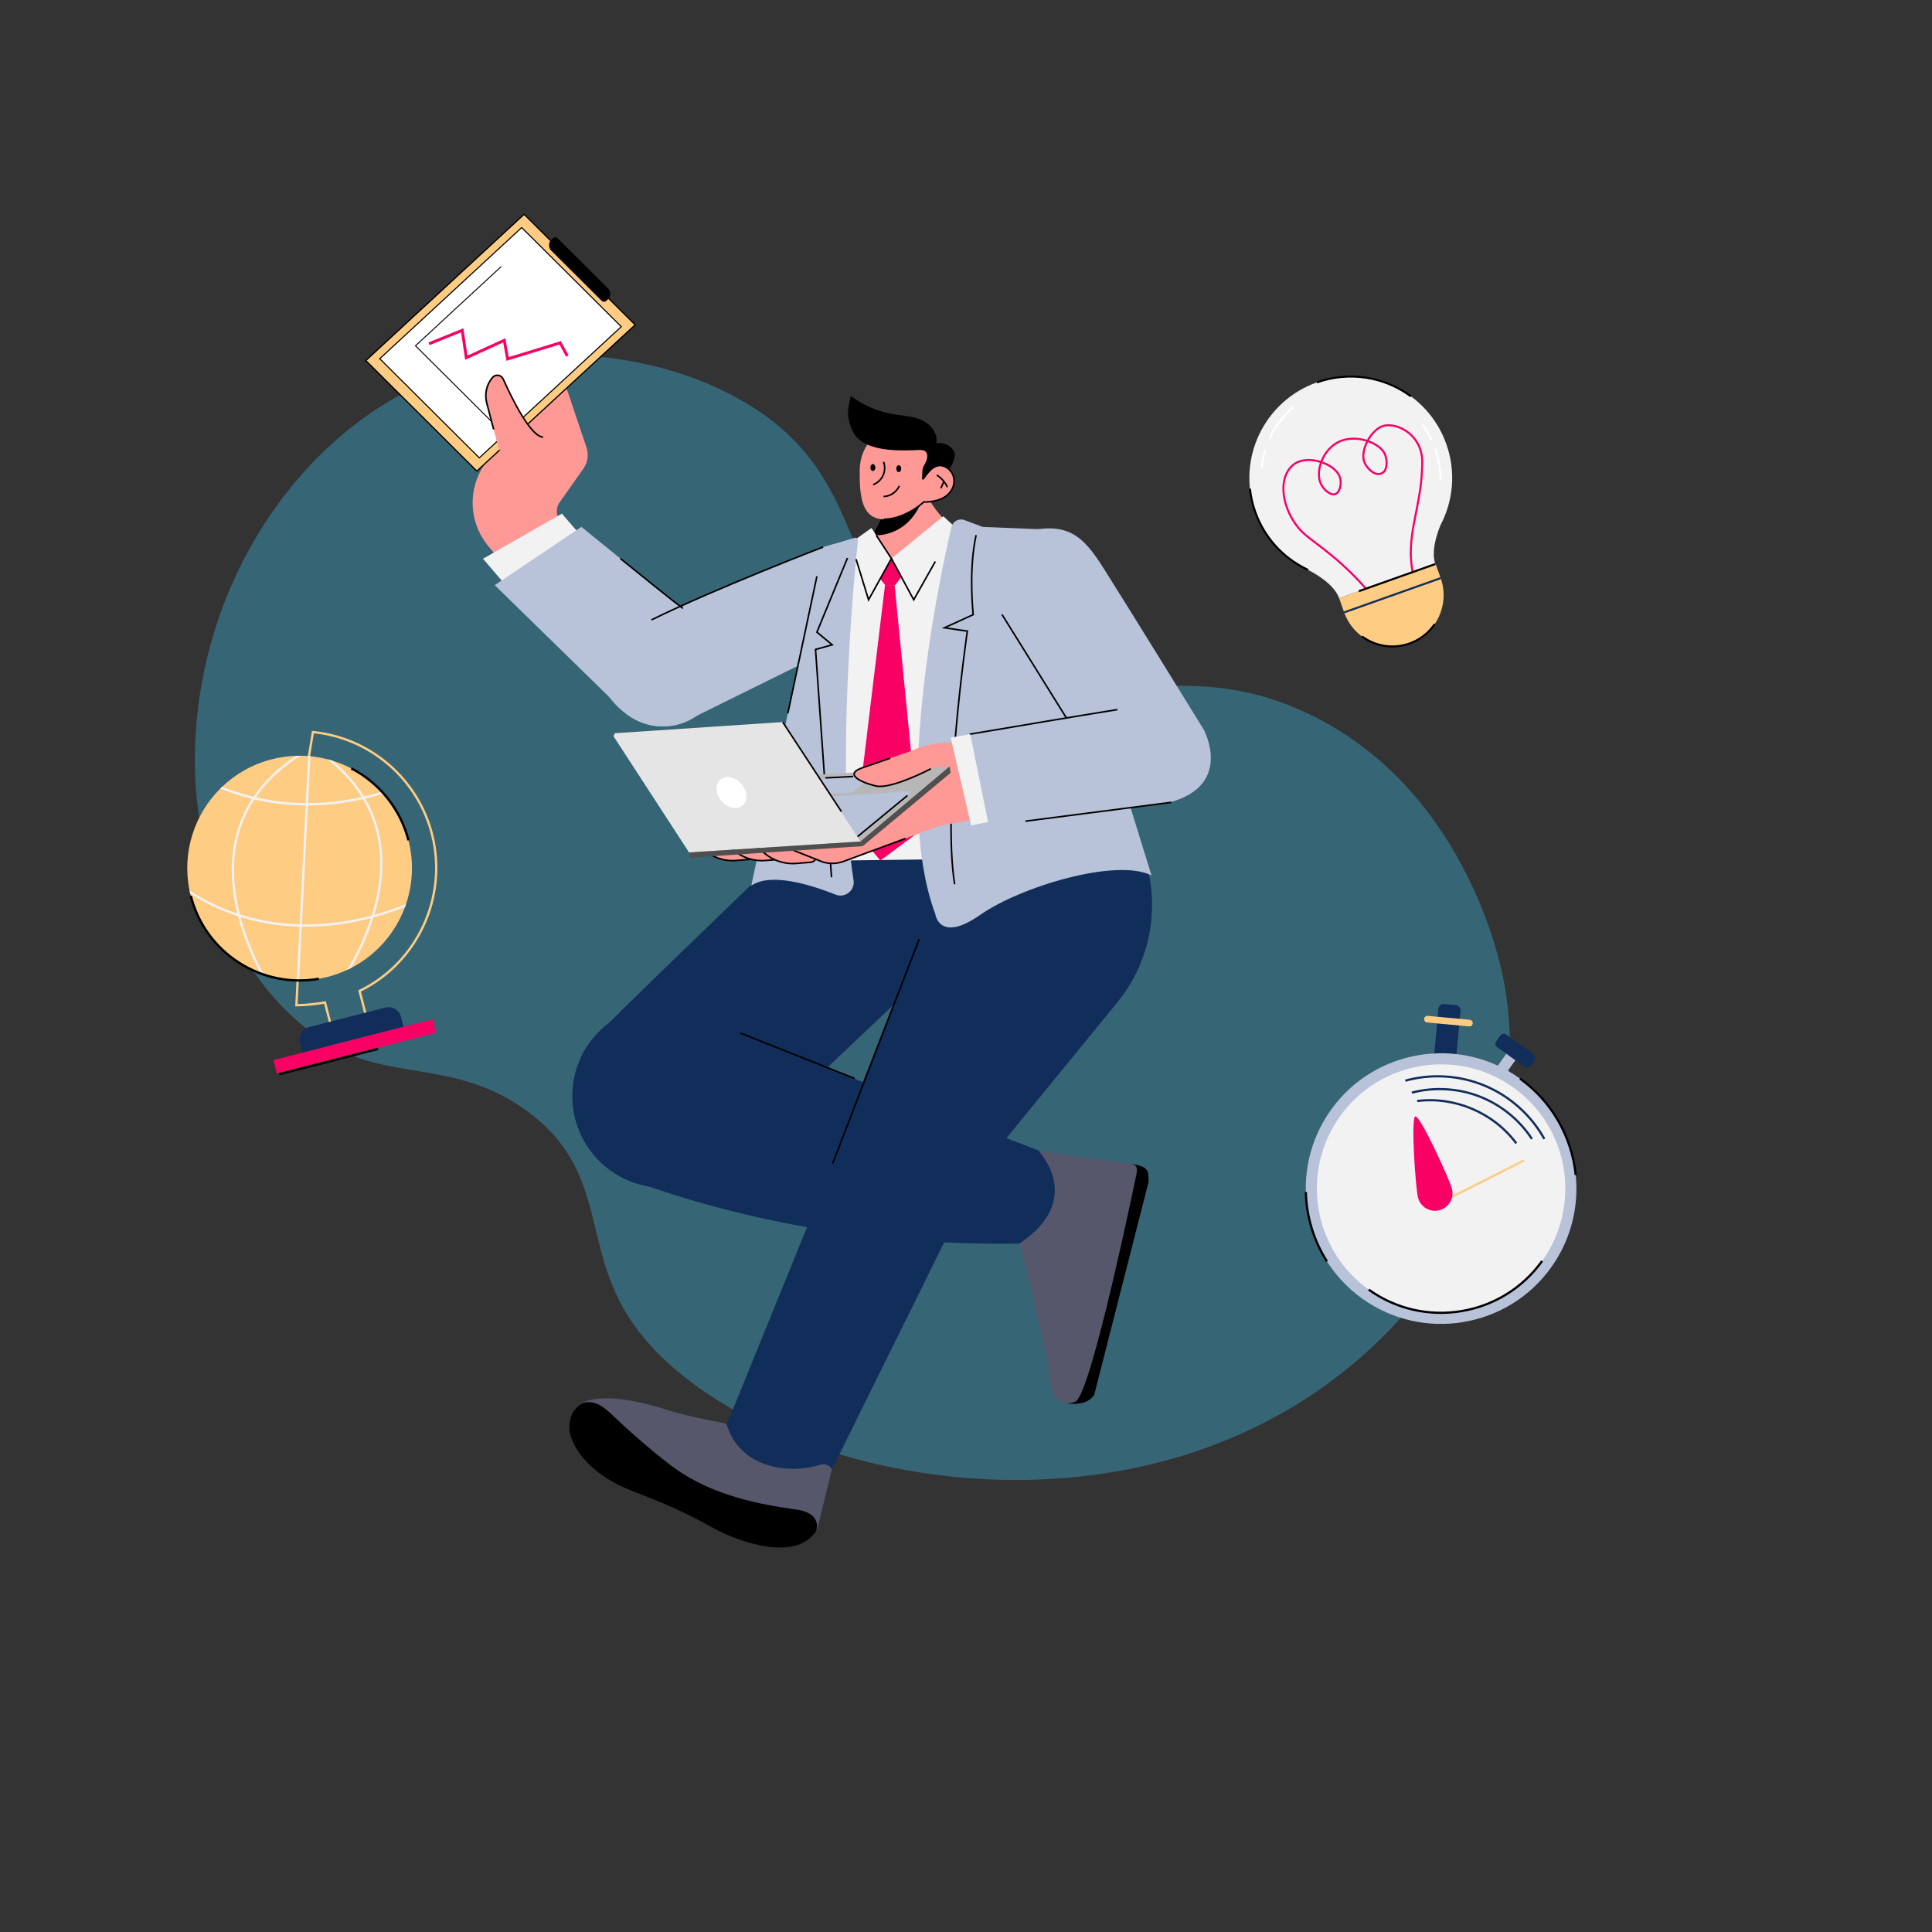 <?xml version="1.0" encoding="utf-8"?>
<svg viewBox="0 0 500 500" xmlns="http://www.w3.org/2000/svg">
  <rect x="0" y="0" width="500" height="500" fill="#333333" stroke="none"/>
  <defs>
    <clipPath id="clip0_203_145">
      <rect width="469.43" height="401.582" fill="white" transform="translate(91.583 126.411)"/>
    </clipPath>
    <clipPath id="clip1_203_145">
      <rect width="301.943" height="476.224" fill="white" transform="translate(152.29 75.883)"/>
    </clipPath>
    <clipPath id="clip2_203_145">
      <rect width="72.743" height="99.619" fill="white" transform="translate(457.523 148.08) rotate(-19.542)"/>
    </clipPath>
    <clipPath id="clip3_203_145">
      <rect width="96.652" height="106.555" fill="white" transform="translate(531.088 348.49) rotate(35.637)"/>
    </clipPath>
    <clipPath id="clip4_203_145">
      <rect width="89.705" height="116.253" fill="white" transform="translate(78.232 274.665) rotate(-14.339)"/>
    </clipPath>
  </defs>
  <g clip-path="url(#clip0_203_145)" transform="matrix(0.725, 0, 0, 0.725, -15.962, 0.225)" style="">
    <path d="M91.848 280.336C87.96 213.637 127.337 153.326 179.966 133.713C213.77 121.115 257.244 125.102 288.17 143.487C334.924 171.283 317.91 211.128 361.385 236.061C404.973 261.059 438.181 230.244 489.027 254.461C543.227 280.276 556.689 339.674 558.355 347.61C571.156 408.601 536.71 473.305 476.716 505.734C391.901 551.578 280.068 519.919 247.35 471.234C229.195 444.219 239.445 417.981 210.418 396.485C183.269 376.379 157.761 387.084 133.963 368.885C118.388 356.975 96.383 334.385 91.848 280.336Z" fill="#3A98B9" fill-opacity="0.5"/>
  </g>
  <g clip-path="url(#clip1_203_145)" transform="matrix(0.725, 0, 0, 0.725, -15.962, 0.225)" style="">
    <path d="M364.509 190.469C364.509 190.469 358.778 201.825 340.347 204.876C321.92 207.927 330.78 196.147 330.78 196.147L333.622 190.485L336.27 185.21L352.556 173.639C352.545 173.738 352.545 173.832 352.545 173.932C352.477 180.17 364.509 190.469 364.509 190.469Z" fill="#FF9996"/>
    <path d="M352.556 173.639C352.545 173.738 352.545 173.832 352.545 173.932C351.038 180.201 347.207 188.643 337.452 190.521C335.846 190.83 334.585 190.799 333.622 190.485L336.27 185.21L352.556 173.639Z" fill="black"/>
    <path d="M299.618 306.427C299.618 306.427 234.632 368.834 232.3 372.147L232.272 372.175L232.277 372.179C228.548 377.492 226.351 383.96 226.351 390.945C226.351 409.009 240.995 423.653 259.06 423.653C268.174 423.653 276.414 419.922 282.346 413.908L282.348 413.909L367.651 333.117C376.548 262.467 299.618 306.427 299.618 306.427Z" fill="#112E5B"/>
    <path d="M324.738 194.957L318.815 306.91L355.884 306.427L362.845 187.764L340.225 199.064L324.738 194.957Z" fill="#F2F2F2"/>
    <path d="M336.266 306.871L327.354 296.138L337.926 208.563H341.353L350.044 296.662L336.266 306.871Z" fill="#F90065"/>
    <path d="M204.895 204.9L196.337 194.631C189.102 185.948 188.851 173.41 195.733 164.445L197.459 162.198C199.268 159.841 199.377 156.594 197.729 154.122L187.625 138.96L220.595 127.446L231.364 159.392C232.231 161.962 231.818 164.792 230.254 167.008L221.768 179.034C220.196 181.26 220.51 184.305 222.502 186.165L226.875 190.246C235.772 198.62 213.792 215.366 204.895 204.9ZM361.866 168.61C360.909 166.917 359.173 165.912 357.245 165.713C356.539 157.353 351.17 152.121 343.917 152.053C336.067 151.98 328.987 157.981 328.897 167.576C328.807 177.172 329.702 184.959 337.553 185.033C341.949 185.074 347.593 182.687 351.726 178.894C354.25 178.974 357.128 178.316 358.917 177.306C362.208 175.446 363.528 171.553 361.866 168.61Z" fill="#FF9996"/>
    <path d="M359.942 173.693C359.164 171.998 357.866 170.517 356.288 169.521L356.587 169.049C358.254 170.101 359.627 171.668 360.45 173.46L359.942 173.693Z" fill="black"/>
    <path d="M358.958 171.551L357.878 173.975L358.958 171.551Z" fill="white"/>
    <path d="M358.133 174.088L357.623 173.861L358.703 171.438L359.214 171.665L358.133 174.088Z" fill="black"/>
    <path d="M343.717 166.982C343.723 166.298 343.33 165.739 342.84 165.735C342.349 165.73 341.946 166.281 341.939 166.966C341.933 167.65 342.326 168.209 342.816 168.213C343.307 168.218 343.71 167.667 343.717 166.982Z" fill="black"/>
    <path d="M334.491 166.598C334.497 165.914 334.104 165.355 333.614 165.351C333.123 165.346 332.72 165.897 332.713 166.582C332.707 167.266 333.1 167.825 333.59 167.829C334.081 167.834 334.484 167.283 334.491 166.598Z" fill="black"/>
    <path d="M333.776 172.966L333.582 172.442C335.079 171.886 336.32 170.734 336.985 169.28C337.651 167.827 337.711 166.135 337.152 164.638L337.676 164.442C338.286 166.078 338.22 167.926 337.493 169.513C336.767 171.1 335.412 172.359 333.776 172.966ZM337.411 177.218L337.397 176.66C339.667 176.601 341.885 175.105 342.789 173.021L343.302 173.243C342.298 175.556 339.931 177.153 337.411 177.218Z" fill="black"/>
    <path d="M337.669 185.313C337.629 185.313 337.59 185.313 337.55 185.312L337.555 184.754C337.591 184.754 337.628 184.754 337.664 184.754C342.014 184.754 347.572 182.327 351.537 178.688L351.621 178.611L351.735 178.615C354.163 178.692 356.999 178.068 358.779 177.062C360.311 176.197 361.45 174.852 361.984 173.274C362.515 171.708 362.387 170.101 361.622 168.747C360.745 167.194 359.139 166.189 357.217 165.991L356.986 165.967L356.967 165.737C356.285 157.662 351.162 152.401 343.915 152.333L343.92 151.774C351.408 151.844 356.719 157.208 357.504 165.462C359.506 165.734 361.177 166.822 362.109 168.472C362.953 169.966 363.096 171.735 362.514 173.454C361.935 175.162 360.706 176.616 359.054 177.549C357.221 178.585 354.34 179.233 351.831 179.176C347.717 182.916 342.184 185.313 337.669 185.313Z" fill="black"/>
    <path d="M430.975 306.427L361.477 305.412L327.355 392.777C325.785 398.01 324.738 401.782 324.738 406.645C324.738 420.374 335.867 431.503 349.596 431.503C359.557 431.503 368.146 425.642 372.112 417.182L420.855 357.5C431.539 344.419 435.621 327.155 431.927 310.675L430.975 306.427Z" fill="#112E5B"/>
    <path d="M333.995 203.677L338.06 208.622H341.486L346.768 201.795L340.224 199.064L333.995 203.677Z" fill="#F90065"/>
    <path d="M333.111 188.153L340.224 199.064L332.064 213.797L325.784 193.387L333.111 188.153Z" fill="#F2F2F2"/>
    <path d="M348.184 213.797L340.225 199.064L358.755 183.967L362.846 187.764L348.184 213.797Z" fill="#F2F2F2"/>
    <path d="M361.653 187.821C357.375 206.077 340.463 284.672 355.885 325.968C355.885 325.968 357.252 336.507 371.838 326.313C386.425 316.119 420.508 305.903 433.068 312.183L394.865 188.676L372.838 187.78L366.281 185.341C364.305 184.606 362.134 185.769 361.653 187.821Z" fill="#B8C2D8"/>
    <path d="M362.518 315.368C358.125 288.102 366.35 229.755 367.004 225.213L358.171 223.927L369.1 218.931C367.767 202.865 369.409 194.525 370.029 191.377C370.084 191.097 370.131 190.859 370.167 190.661L370.716 190.76C370.68 190.96 370.633 191.201 370.577 191.485C369.959 194.624 368.316 202.965 369.673 219.08L369.69 219.276L360.127 223.647L367.638 224.741L367.597 225.018C367.505 225.636 358.534 287.126 363.07 315.279L362.518 315.368Z" fill="black"/>
    <path d="M371.315 265.083C371.315 265.083 352.475 262.467 344.625 269.793C344.625 269.793 328.401 274.846 322.121 280.783C315.841 286.721 300.843 298.007 300.843 298.007L326.831 299.623L345.148 296.483L373.517 291.714C391.725 290.203 390.155 262.467 371.315 265.083Z" fill="#FF9996"/>
    <path d="M393.092 410.527C377.072 404.335 297.591 373.553 279.731 365.563L279.714 365.587C274.082 360.994 266.894 358.237 259.06 358.237C240.995 358.237 226.351 372.881 226.351 390.945C226.351 407.088 238.049 420.49 253.429 423.16C274.843 430.483 322.541 445.097 389.108 443.54C398.357 443.54 405.855 436.042 405.855 426.793C405.855 418.918 400.417 412.315 393.092 410.527Z" fill="#112E5B"/>
    <path d="M374.418 406.611C374.408 392.882 363.27 381.761 349.541 381.771C339.853 381.778 331.469 387.33 327.373 395.421L327.309 395.393L326.881 396.453C326.614 397.045 326.367 397.648 326.147 398.264L282.42 505.804C281.06 508.422 280.293 511.368 280.295 514.486C280.303 525.324 289.564 534.104 300.981 534.096C308.699 534.09 315.421 530.067 318.968 524.114L319.029 524.139L370.542 419.95C371.48 418.475 372.272 416.898 372.886 415.235L372.887 415.232C373.878 412.546 374.42 409.642 374.418 406.611Z" fill="#112E5B"/>
    <path d="M328.262 192.589C327.175 202.939 320.239 272.875 326.704 313.909C327.275 317.533 323.672 320.393 320.265 319.033C311.236 315.427 297.039 311.062 290.198 315.847L315.841 194.957L323.168 192.863L327.15 191.668C327.744 191.49 328.327 191.973 328.262 192.589Z" fill="#B8C2D8"/>
    <path d="M318.555 312.849L312.842 231.316L318.486 229.742L313.285 225.425L324.272 198.775L324.788 198.988L313.959 225.258L319.665 229.994L313.432 231.732L319.112 312.81L318.555 312.849Z" fill="black"/>
    <path d="M289.935 306.445L284.716 306.861C280.609 307.188 276.541 305.863 273.415 303.18L269.179 299.546L285.719 299.1L290.931 302.319C292.767 303.453 292.087 306.274 289.935 306.445ZM357.793 294.357L323.147 307.173C320.783 308.047 318.199 308.131 315.783 307.411L302.758 302.24L318.351 301.439L348.029 291.781L357.793 294.357Z" fill="#FF9996"/>
    <path d="M311.392 307.492L306.173 307.908C302.066 308.235 297.998 306.91 294.871 304.227L290.636 300.592L307.175 300.147L312.388 303.366C314.224 304.5 313.543 307.32 311.392 307.492Z" fill="#FF9996"/>
    <path d="M300.402 306.445L295.182 306.861C291.075 307.188 287.008 305.863 283.881 303.18L279.646 299.545L296.185 299.1L301.398 302.319C303.234 303.453 302.553 306.274 300.402 306.445Z" fill="#FF9996"/>
    <path d="M283.511 307.188C279.77 307.188 276.082 305.837 273.233 303.392L268.448 299.286L279.631 298.984L279.646 299.543L269.911 299.805L273.597 302.968C276.645 305.584 280.689 306.902 284.694 306.583L289.913 306.167L289.958 306.724L284.738 307.14C284.329 307.172 283.92 307.188 283.511 307.188Z" fill="black"/>
    <path d="M328.995 300.156L268.061 303.984L300.059 277.104L360.994 273.276L328.995 300.156Z" fill="#B7B7B7"/>
    <path d="M319.101 308.171C317.954 308.171 316.806 308.008 315.703 307.679L302.654 302.5L302.86 301.98L315.886 307.152C318.205 307.841 320.756 307.758 323.049 306.911L345.164 298.731L345.358 299.255L323.243 307.435C321.917 307.925 320.509 308.171 319.101 308.171Z" fill="black"/>
    <path d="M304.968 308.235C301.227 308.235 297.539 306.884 294.69 304.439L290.454 300.804L290.818 300.38L295.054 304.015C298.102 306.631 302.15 307.95 306.151 307.629L311.37 307.213C312.03 307.16 312.572 306.825 312.896 306.269L313.379 306.551C312.966 307.259 312.25 307.703 311.415 307.77L306.195 308.186C305.786 308.219 305.377 308.235 304.968 308.235Z" fill="black"/>
    <path d="M293.978 307.189C290.237 307.189 286.549 305.838 283.7 303.392L279.464 299.758L279.828 299.333L284.064 302.968C287.112 305.584 291.153 306.902 295.161 306.583L298.567 306.311L298.611 306.868L295.205 307.14C294.796 307.172 294.387 307.189 293.978 307.189Z" fill="black"/>
    <path d="M327.998 298.222L273.035 301.958L292.802 285.776L347.765 282.04L327.998 298.222Z" fill="#B8C2D8"/>
    <path d="M326.293 282.621L306.035 283.55L313.096 277.641L333.353 276.713L326.293 282.621Z" fill="#B8C2D8"/>
    <path d="M316.641 277.661L316.611 277.102L326.555 276.579L326.585 277.137L316.641 277.661Z" fill="black"/>
    <path d="M328.317 298.53L327.962 298.099L345.755 283.446L346.11 283.877L328.317 298.53Z" fill="black"/>
    <path d="M329.152 300.087L267.995 303.992L241.004 262.467L241.527 261.42L301.41 257.435L329.152 300.087Z" fill="#E5E5E5"/>
    <path d="M329.971 301.717L268.255 305.858L268.041 303.972L329.152 300.069L329.971 301.717Z" fill="#4F4F4F"/>
    <path d="M329.152 300.069L360.994 273.276L361.371 275.55L329.971 301.717L329.152 300.069Z" fill="#4F4F4F"/>
    <path d="M351.82 170.759C351.6 171.059 351.113 170.881 351.149 170.511C351.312 168.805 351.005 167.08 351.951 165.65C352.705 164.508 353.64 162.184 352.474 160.94C351.593 159.999 349.659 160.362 347.764 160.416C342.13 160.579 331.646 160.706 327.354 155.183C326.04 153.492 324.724 149.509 324.72 147.367C324.716 145.225 325.231 143.12 325.741 141.039C330.123 144.336 335.297 146.572 340.7 147.506C344.191 148.108 347.842 148.196 351.067 149.661C354.292 151.125 357.025 154.556 356.205 158.002C358.653 157.356 361.47 158.636 362.592 160.906C363.692 163.131 360.847 167.22 360.847 167.22C359.376 166.239 357.465 165.613 355.614 166.696C354.045 167.614 352.927 169.242 351.82 170.759ZM402.191 500.583C402.191 500.583 410.041 502.153 412.657 497.443L432.021 421.56C432.021 417.896 431.966 416.406 427.594 415.484C427.051 415.37 426.469 415.259 425.846 415.153C425.846 415.153 414.751 475.508 402.191 500.583Z" fill="black"/>
    <path d="M351.951 266.13C351.951 266.13 337.137 271.257 329.765 273.799C323.167 276.073 329.38 279.019 334.681 280.26C340.12 281.534 354.314 274.12 354.314 274.12L351.951 266.13Z" fill="#FF9996"/>
    <path d="M226.825 503.388C226.825 503.388 230.015 493.257 260.892 503.2C268.064 505.51 281.261 507.774 281.302 507.91C286.39 524.845 305.195 525.712 314.795 522.563C317.645 521.629 318.982 524.133 318.982 524.133L313.748 545.59C281.992 540.047 252.055 527.646 226.825 503.388Z" fill="#56576B"/>
    <path d="M225.876 512.784C223.211 505.293 229.491 494.303 239.733 504.002C246.664 510.565 253.779 516.864 261.345 522.669C273.658 532.116 289.336 536.187 304.775 538.325C307.276 538.672 309.933 539.035 311.876 540.631C313.818 542.227 314.283 545.206 312.701 547.16C303.805 558.15 281.301 547.683 277.729 545.714C264.633 538.493 259.845 536.693 246.317 531.332C238.253 528.136 229.031 521.656 225.876 512.784Z" fill="black"/>
    <path d="M385.968 443.54C385.968 443.54 396.435 484.36 396.958 492.21C397.365 498.322 400.098 502.283 405.855 500.06C410.738 498.174 423.532 438.671 427.299 420.67C427.886 417.869 428.662 415.664 425.846 415.153L392.771 410.57C392.771 410.57 409.518 427.84 385.968 443.54Z" fill="#56576B"/>
    <path d="M315.841 194.956C315.841 194.956 247.808 221.123 238.599 230.44C230.183 238.957 240.628 254.047 251.783 257.861C258.359 260.109 265.291 258.912 270.669 255.232L312.178 234.73L315.841 194.956Z" fill="#B8C2D8"/>
    <path d="M194.428 199.143L222.594 183.043L229.549 191.093L203.848 210.133L194.428 199.143Z" fill="#F2F2F2"/>
    <path d="M265.812 216.832C264.796 216.484 229.55 187.764 229.55 187.764L198.615 208.563L242.229 251.186C244.649 254.172 247.896 256.532 251.784 257.861C262.939 261.675 275.123 255.582 278.997 244.252C282.87 232.922 276.968 220.646 265.812 216.832Z" fill="#B8C2D8"/>
    <path d="M265.722 217.096C265.535 217.033 264.969 216.839 243.287 199.281L243.638 198.847C262.249 213.917 265.582 216.421 265.912 216.571L265.722 217.096Z" fill="black"/>
    <path d="M379.688 219.03C380.212 219.553 368.175 195.48 385.445 190.247C402.715 185.013 408.472 190.77 415.798 202.283C423.125 213.797 451.707 260.12 451.707 260.12C451.707 260.12 462.375 279.737 439.872 286.017C419.446 291.717 411.612 270.317 411.612 270.317L379.688 219.03Z" fill="#B8C2D8"/>
    <path d="M407.145 263.672L379.451 219.178L379.925 218.882L407.62 263.376L407.145 263.672Z" fill="black"/>
    <path d="M361.371 262.99L368.698 294.39L383.351 291.25L372.488 261.044L361.371 262.99Z" fill="#F2F2F2"/>
    <path d="M368.368 261.743L374.978 294.39L437.473 286.326C439.382 286.08 441.228 285.484 442.909 284.547C447.742 281.854 456.265 275.435 452.432 265.083C447.198 250.953 438.036 250.581 430.319 251.552C422.602 252.523 368.368 261.743 368.368 261.743Z" fill="#B8C2D8"/>
    <path d="M331.991 214.506L327.333 199.369L327.867 199.204L332.139 213.087L339.898 199.075L334.544 190.863L335.012 190.558L340.55 199.052L331.991 214.506Z" fill="black"/>
    <path d="M348.178 214.375L339.979 199.197L340.47 198.931L348.188 213.218L355.641 199.986L356.128 200.26L348.178 214.375Z" fill="black"/>
    <path d="M368.414 262.019L368.369 261.754L368.099 261.823L368.038 261.538L368.32 261.468L372.439 260.769C382.301 259.099 406.754 254.971 420.843 252.713L420.932 253.265C406.844 255.522 382.393 259.65 372.534 261.32L368.414 262.019ZM254.676 221.216L254.43 220.715C277.197 209.548 315.358 194.843 315.741 194.696L315.941 195.217C315.559 195.364 277.421 210.061 254.676 221.216ZM336.126 280.686C335.575 280.686 335.068 280.637 334.617 280.532C330.997 279.684 326.734 278.013 326.636 276.094C326.585 275.094 327.579 274.257 329.674 273.535C332.383 272.601 336.097 271.318 339.71 270.069L339.893 270.597C336.278 271.846 332.565 273.129 329.856 274.063C328.079 274.676 327.159 275.368 327.194 276.065C327.267 277.497 331.048 279.122 334.745 279.988C340.024 281.228 354.044 273.946 354.185 273.872L354.444 274.368C353.909 274.647 342.271 280.686 336.126 280.686Z" fill="black"/>
    <path d="M303.523 254.375L302.977 254.259L313.348 205.361L313.895 205.477L303.523 254.375Z" fill="black"/>
    <path d="M388.097 293.097L388.026 292.543L440.048 285.83L440.12 286.384L388.097 293.097Z" fill="black"/>
    <path d="M319.504 415.119L318.983 414.917L349.86 334.847L350.381 335.049L319.504 415.119Z" fill="black"/>
    <path d="M326.989 384.925L286.169 368.701L286.376 368.182L327.196 384.405L326.989 384.925Z" fill="black"/>
    <path d="M287.138 287.183C289.088 285.475 288.873 282.039 286.657 279.509C284.441 276.979 281.064 276.313 279.114 278.021C277.164 279.729 277.379 283.164 279.595 285.694C281.811 288.224 285.188 288.891 287.138 287.183Z" fill="white"/>
    <path d="M322.149 289.571L301.216 257.648L301.683 257.341L322.617 289.265L322.149 289.571Z" fill="black"/>
    <path d="M192.235 167.85L152.606 128.394L209.117 76.186L248.746 115.642L192.235 167.85Z" fill="#FFCC83"/>
    <path d="M192.229 168.152L152.29 128.388L209.123 75.883L249.062 115.648L192.229 168.152ZM152.921 128.4L192.24 167.547L248.431 115.636L209.111 76.488L152.921 128.4Z" fill="black"/>
    <path d="M236.702 106.983L218.71 89.069C217.793 88.157 217.772 86.273 218.67 85.445L219.406 84.764C219.93 84.28 220.626 84.312 221.162 84.845L239.153 102.758C240.07 103.671 240.091 105.554 239.193 106.383L238.457 107.063C237.933 107.547 237.237 107.515 236.702 106.983Z" fill="black"/>
    <path d="M193.106 163.12L157.566 127.736L208.246 80.915L243.785 116.3L193.106 163.12Z" fill="white"/>
    <path d="M193.101 163.392L157.283 127.73L208.251 80.644L244.069 116.305L193.101 163.392ZM157.849 127.741L193.111 162.849L243.503 116.294L208.241 81.187L157.849 127.741Z" fill="black"/>
    <path d="M202.813 128.481L201.635 121.928L188.07 128.122L186.601 118.32L175.339 122.888L174.952 121.936L187.423 116.878L188.884 126.621L202.411 120.444L203.619 127.16L222.233 121.457L224.975 126.537L224.071 127.025L221.729 122.685L202.813 128.481Z" fill="#F90065"/>
    <path d="M200.15 153.057L170.074 123.112L170.206 122.99L200.788 94.737L201.022 94.99L170.573 123.121L200.394 152.812L200.15 153.057Z" fill="black"/>
    <path d="M200.185 160.417L195.755 143.503C194.923 140.328 195.695 136.947 197.822 134.448C198.904 133.176 200.943 133.462 201.629 134.985C204.596 141.577 211.471 155.707 215.885 155.707L200.185 160.417Z" fill="#FF9996"/>
    <path d="M215.885 155.986C211.44 155.986 204.886 142.9 201.374 135.099C201.093 134.473 200.518 134.042 199.838 133.945C199.155 133.848 198.481 134.104 198.035 134.628C195.969 137.057 195.218 140.348 196.026 143.432L198.506 152.904L197.965 153.045L195.485 143.574C194.631 140.313 195.425 136.834 197.609 134.266C198.181 133.595 199.045 133.268 199.916 133.392C200.787 133.516 201.523 134.068 201.884 134.87C210.236 153.424 214.457 155.427 215.885 155.427V155.986Z" fill="black"/>
  </g>
  <g clip-path="url(#clip2_203_145)" transform="matrix(0.725, 0, 0, 0.725, -15.962, 0.225)" style="">
    <path d="M538.302 158.193C531.616 139.356 510.925 129.505 492.088 136.191C473.251 142.877 463.401 163.568 470.087 182.405C473.375 191.669 480.054 198.753 488.231 202.772L488.227 202.772C488.227 202.772 488.254 202.785 488.292 202.803C488.471 202.89 488.65 202.979 488.83 203.063C490.971 204.131 498.205 208.059 500.037 213.221L534.388 201.028C532.786 196.513 534.987 190.124 536.225 187.136C540.756 178.512 541.818 168.097 538.302 158.193Z" fill="#F2F2F2"/>
    <path d="M511.069 212.098C506.856 207.025 502.13 202.328 497.02 198.138C494.84 196.35 493.063 195.005 491.495 193.818C487.895 191.095 485.722 189.451 483.566 186.071C478.382 177.945 478.549 168.668 483.946 164.951C486.235 163.374 489.824 163.099 493.425 164.195C494.753 160.838 497.195 158.191 500.173 156.898C503.035 155.654 506.615 155.587 510 156.672C511.51 153.959 513.719 151.904 515.757 151.366C518.526 150.633 522.161 151.62 525.02 153.879C528.392 156.546 530.184 160.515 530.066 165.055C529.879 172.196 529.253 175.431 527.881 182.517C527.637 183.777 527.369 185.158 527.077 186.704C525.169 196.786 526.105 201.896 527.226 206.266L526.532 206.444C525.39 201.996 524.438 196.797 526.372 186.571C526.665 185.024 526.933 183.642 527.177 182.381C528.542 175.334 529.165 172.118 529.35 165.036C529.462 160.727 527.766 156.965 524.575 154.442C521.929 152.35 518.459 151.392 515.941 152.059C514.108 152.546 512.102 154.415 510.689 156.909C510.976 157.015 511.261 157.13 511.544 157.253C514.257 158.432 516.188 160.165 516.842 162.007C517.822 164.768 517.459 168.252 515.165 169.066C512.197 170.12 509.406 166.559 508.742 164.897C507.935 162.877 508.271 160.118 509.662 157.316C506.476 156.323 503.137 156.395 500.458 157.555C497.665 158.767 495.369 161.256 494.107 164.419C497.495 165.615 499.948 167.71 500.68 170.039C501.406 172.35 500.667 175.733 498.772 176.406C498.767 176.408 498.761 176.41 498.756 176.411C496.967 177.031 494.381 174.964 493.263 172.703C492.237 170.625 492.209 167.717 493.177 164.869C489.794 163.847 486.455 164.093 484.353 165.541C479.275 169.038 479.195 177.887 484.17 185.686C486.257 188.957 488.391 190.572 491.927 193.247C493.5 194.438 495.284 195.787 497.474 197.584C502.619 201.803 507.378 206.532 511.621 211.64L511.069 212.098ZM493.858 165.091C492.947 167.765 492.961 170.473 493.906 172.385C494.851 174.299 497.121 176.219 498.522 175.734L498.532 175.731C499.9 175.245 500.667 172.385 499.997 170.254C499.341 168.168 496.994 166.197 493.858 165.091ZM510.347 157.547C510.345 157.553 510.341 157.559 510.339 157.564C509.029 160.169 508.681 162.811 509.407 164.631C509.977 166.057 512.454 169.268 514.925 168.391C516.743 167.746 517.034 164.693 516.166 162.247C515.587 160.616 513.752 158.994 511.258 157.91C510.957 157.779 510.653 157.658 510.347 157.547Z" fill="#F90065"/>
    <path d="M534.484 200.996L536.281 206.059C536.321 206.171 536.362 206.287 536.398 206.4C539.536 215.818 534.571 226.057 525.172 229.393C515.769 232.731 505.459 227.913 501.958 218.624C501.914 218.514 501.873 218.398 501.833 218.286L500.036 213.223L534.484 200.996Z" fill="#FFCC83"/>
    <path d="M536.162 205.723L536.281 206.059C536.321 206.171 536.362 206.287 536.398 206.4L501.958 218.624C501.914 218.514 501.873 218.398 501.833 218.286L501.714 217.949L536.162 205.723Z" fill="#112E5B"/>
    <path d="M525.291 229.734C519.449 231.808 512.978 230.845 507.982 227.16L508.408 226.583C513.211 230.127 519.433 231.052 525.051 229.058C528.646 227.782 531.683 225.449 533.833 222.312L534.424 222.717C532.188 225.98 529.03 228.407 525.291 229.734Z" fill="black"/>
    <path d="M534.268 200.691L506.956 210.385L507.196 211.06L534.508 201.366L534.268 200.691Z" fill="black"/>
    <path d="M488.678 203.387C488.533 203.319 488.389 203.248 488.245 203.178L488.078 203.098L487.064 202.633L487.141 202.618C478.994 198.327 472.838 191.227 469.75 182.525C468.79 179.822 468.149 177.02 467.844 174.194L468.556 174.117C468.856 176.887 469.485 179.635 470.425 182.285C473.568 191.139 479.948 198.301 488.39 202.45L488.787 202.645C488.852 202.677 488.917 202.708 488.983 202.738L488.982 202.741L489.346 202.92L488.853 203.016L488.678 203.387ZM525.496 141.478C515.888 134.391 503.444 132.541 492.208 136.529L491.969 135.853C503.429 131.786 516.122 133.673 525.921 140.902L525.496 141.478Z" fill="black"/>
    <path d="M532.74 156.904C531.81 154.912 530.68 153.01 529.382 151.252L529.959 150.826C531.285 152.623 532.439 154.565 533.389 156.601L532.74 156.904ZM536.595 170.835L535.878 170.838C535.864 167.116 535.218 163.429 533.958 159.879L534.634 159.64C535.921 163.265 536.581 167.032 536.595 170.835ZM472.716 167.152L472.002 167.092C472.198 164.764 472.64 162.452 473.316 160.221L474.002 160.428C473.34 162.611 472.907 164.874 472.716 167.152ZM475.465 156.528L474.812 156.233C476.817 151.783 479.828 147.803 483.518 144.725L483.977 145.275C480.37 148.284 477.426 152.175 475.465 156.528Z" fill="white"/>
  </g>
  <g clip-path="url(#clip3_203_145)" transform="matrix(0.725, 0, 0, 0.725, -15.962, 0.225)" style="">
    <path d="M539.786 378.983L535.605 378.593C534.581 378.498 533.829 377.591 533.924 376.567L535.49 359.765C535.585 358.741 536.493 357.989 537.516 358.084L541.697 358.474C542.721 358.569 543.474 359.476 543.378 360.5L541.813 377.302C541.717 378.326 540.81 379.078 539.786 378.983Z" fill="#112E5B"/>
    <path d="M530.871 364.463C530.539 364.225 530.338 363.823 530.379 363.387C530.44 362.733 531.019 362.253 531.672 362.314L546.66 363.71C547.315 363.771 547.795 364.35 547.733 365.004C547.672 365.657 547.093 366.138 546.44 366.077L531.452 364.68C531.235 364.66 531.036 364.582 530.871 364.463Z" fill="#FFCC83"/>
    <path d="M564.333 376.222L561.113 373.914L553.728 384.216L556.947 386.524L564.333 376.222Z" fill="#B8C2D8"/>
    <path d="M569.452 375.993L559.687 368.992C559.005 368.504 558.057 368.66 557.568 369.342L556.106 371.381C555.618 372.062 555.774 373.011 556.456 373.499L566.221 380.5C566.903 380.989 567.851 380.833 568.34 380.151L569.802 378.112C570.29 377.43 570.134 376.482 569.452 375.993Z" fill="#112E5B"/>
    <path d="M509.434 461.637C530.236 476.551 559.19 471.777 574.103 450.974C589.016 430.172 584.242 401.218 563.44 386.305C542.637 371.391 513.684 376.165 498.77 396.968C483.857 417.77 488.631 446.724 509.434 461.637Z" fill="#F2F2F2"/>
    <path d="M508.279 463.247C486.622 447.721 481.635 417.471 497.161 395.814C512.687 374.157 542.937 369.169 564.594 384.695C586.25 400.221 591.238 430.471 575.712 452.128C560.186 473.785 529.936 478.773 508.279 463.247ZM562.286 387.915C542.404 373.662 514.633 378.241 500.38 398.122C486.127 418.004 490.706 445.775 510.587 460.028C530.469 474.281 558.24 469.702 572.493 449.82C586.746 429.939 582.167 402.168 562.286 387.915Z" fill="#B8C2D8"/>
    <path d="M534.188 430.47L533.83 429.763L565.861 413.56L566.218 414.266L534.188 430.47Z" fill="#FFCC83"/>
    <path d="M540.322 424.081C541.178 427.432 539.156 430.842 535.805 431.698C532.455 432.554 529.044 430.532 528.188 427.181C527.332 423.831 525.55 398.643 527.249 398.209C528.948 397.775 539.466 420.73 540.322 424.081Z" fill="#F90065"/>
    <path d="M523.774 385.834L523.563 385.07C533.01 382.462 543.189 383.111 552.228 386.898C561.266 390.686 568.868 397.487 573.633 406.051L572.941 406.436C568.262 398.027 560.797 391.348 551.922 387.629C543.046 383.91 533.05 383.273 523.774 385.834Z" fill="#112E5B"/>
    <path d="M526.088 390.107L525.887 389.34C533.877 387.248 542.52 387.73 550.226 390.699C557.932 393.668 564.665 399.11 569.184 406.022L568.521 406.456C564.092 399.681 557.493 394.348 549.941 391.438C542.389 388.529 533.918 388.056 526.088 390.107Z" fill="#112E5B"/>
    <path d="M527.957 393.106L527.857 392.32C541.432 390.596 555.46 396.59 563.599 407.592L562.962 408.063C554.993 397.291 541.251 391.418 527.957 393.106Z" fill="#112E5B"/>
    <path d="M495.36 450.176C490.619 442.725 487.987 434.096 487.749 425.221L488.541 425.2C488.775 433.931 491.365 442.421 496.029 449.751L495.36 450.176ZM510.357 460.35L510.818 459.706C530.522 473.832 558.045 469.294 572.171 449.589L572.815 450.051C558.434 470.11 530.416 474.73 510.357 460.35ZM584.102 419.156C582.71 405.456 575.515 393.013 564.363 385.017L564.824 384.374C576.161 392.501 583.475 405.15 584.891 419.076L584.102 419.156Z" fill="black"/>
  </g>
  <g clip-path="url(#clip4_203_145)" transform="matrix(0.725, 0, 0, 0.725, -15.962, 0.225)" style="">
    <path d="M167.817 299.648C169.814 307.458 169.366 315.321 166.951 322.432C166.835 322.778 166.716 323.115 166.59 323.455C163.166 332.727 156.365 340.61 147.296 345.258C146.858 345.481 146.418 345.696 145.966 345.896C143.734 346.945 141.374 347.796 138.899 348.428C135.519 349.292 132.124 349.699 128.791 349.681C128.518 349.682 128.246 349.684 127.971 349.677C123.934 349.574 119.98 348.861 116.235 347.6L116.227 347.602C115.844 347.469 115.45 347.331 115.072 347.189L115.064 347.191C103.14 342.772 93.506 332.759 90.119 319.51C90.049 319.237 89.98 318.965 89.926 318.689C89.83 318.312 89.748 317.924 89.667 317.543C86.9 303.948 91.409 290.405 100.668 281.16C100.886 280.942 101.105 280.732 101.325 280.523L101.333 280.521C106.135 275.939 112.149 272.491 119.037 270.73C121.913 269.995 124.797 269.59 127.647 269.493C128.173 269.478 128.69 269.466 129.203 269.471L129.211 269.469C130.152 269.476 131.074 269.513 132.005 269.582L132.826 269.654C134.864 269.85 136.875 270.206 138.837 270.703L140.835 271.276C140.835 271.276 140.853 271.28 140.855 271.288C147.536 273.352 153.574 277.142 158.351 282.279L158.958 282.951C163.077 287.582 166.177 293.232 167.817 299.648Z" fill="#FFCC83"/>
    <path d="M154.507 367.905L153.706 368.109L149.893 353.195L150.197 353.048C170.709 343.059 181.49 319.739 175.831 297.599C170.838 278.066 154.084 263.59 134.07 261.467L132.706 269.65L128.261 358.095C129.536 358.077 133.482 357.952 137.938 357.106L138.32 357.034L141.921 371.122L141.12 371.327L137.711 357.99C132.384 358.959 127.868 358.925 127.822 358.924L127.391 358.92L127.413 358.49L131.887 269.538L133.381 260.567L133.766 260.605C154.294 262.616 171.521 277.4 176.632 297.394C182.36 319.804 171.529 343.401 150.861 353.642L154.507 367.905Z" fill="#FFCC83"/>
    <path d="M129.203 269.471C122.524 273.721 117.228 278.676 113.358 284.299C113.177 284.559 113.004 284.816 112.832 285.082C109.874 289.567 107.817 294.471 106.66 299.759C104.67 308.835 105.619 318.022 107.659 326.102C107.733 326.425 107.821 326.735 107.909 327.046C110.229 335.788 113.795 343.163 116.227 347.602C115.843 347.469 115.449 347.331 115.072 347.189L115.064 347.191C112.581 342.551 109.183 335.27 106.971 326.748C106.891 326.435 106.811 326.123 106.739 325.808C104.743 317.734 103.871 308.613 105.847 299.583C107.004 294.295 109.051 289.385 111.971 284.884C112.142 284.618 112.315 284.361 112.488 284.103C116.219 278.601 121.285 273.713 127.647 269.493C128.172 269.478 128.69 269.465 129.203 269.471ZM157.897 299.931C159.415 309.109 158.054 318.238 155.627 326.24C155.537 326.553 155.438 326.869 155.338 327.176C153.026 334.491 149.859 340.797 147.296 345.258C146.858 345.48 146.418 345.695 145.966 345.896C148.542 341.551 151.924 335.055 154.386 327.428C154.487 327.12 154.588 326.813 154.686 326.498C157.177 318.479 158.61 309.298 157.077 300.064C156.184 294.668 154.347 289.617 151.573 284.941C151.425 284.697 151.276 284.446 151.118 284.196C148.074 279.265 143.97 274.759 138.837 270.703L140.835 271.276C140.835 271.276 140.853 271.28 140.855 271.288C145.452 275.148 149.164 279.387 151.973 284.003L151.981 284.001C152.129 284.245 152.279 284.496 152.42 284.75C155.172 289.44 156.998 294.512 157.897 299.931ZM132.825 269.654L131.985 286.364L131.946 287.211L129.802 329.667L129.758 330.497L128.791 349.681C128.518 349.682 128.245 349.684 127.971 349.677L128.942 330.476L128.978 329.647L131.118 287.209L131.157 286.363L131.165 286.361L132.005 269.582L132.825 269.654Z" fill="#F2F2F2"/>
    <path d="M158.351 282.279C156.193 282.95 154.068 283.518 151.981 284.001L151.973 284.003C151.685 284.076 151.402 284.14 151.118 284.196C144.26 285.744 137.845 286.351 131.985 286.364C131.713 286.366 131.44 286.367 131.165 286.36L131.157 286.363C124.401 286.306 118.415 285.455 113.358 284.299C113.061 284.238 112.769 284.168 112.488 284.103C107.907 283.004 104.138 281.681 101.332 280.52L101.324 280.522C101.105 280.732 100.885 280.942 100.668 281.16C103.492 282.358 107.309 283.737 111.971 284.884C112.252 284.948 112.543 285.019 112.832 285.082C113.142 285.156 113.459 285.229 113.776 285.301C118.452 286.333 124.313 287.165 131.118 287.209C131.392 287.216 131.665 287.214 131.946 287.211C137.863 287.191 144.453 286.565 151.573 284.941C151.858 284.886 152.14 284.822 152.42 284.75C152.951 284.623 153.49 284.494 154.034 284.355C155.652 283.941 157.292 283.479 158.958 282.951L158.351 282.279ZM166.951 322.432C166.834 322.778 166.716 323.115 166.589 323.455C162.717 324.965 158.962 326.198 155.338 327.176C155.019 327.266 154.701 327.356 154.386 327.428C154.228 327.476 154.068 327.517 153.908 327.558C145.073 329.817 136.994 330.628 129.758 330.497C129.483 330.491 129.209 330.484 128.942 330.476C120.805 330.26 113.758 328.861 107.909 327.045C107.593 326.947 107.278 326.848 106.971 326.748C105.966 326.424 104.992 326.084 104.058 325.734C98.392 323.633 93.66 321.079 89.926 318.688C89.829 318.312 89.747 317.923 89.667 317.543C93.462 320.037 98.397 322.752 104.385 324.977C105.14 325.261 105.928 325.538 106.739 325.808C107.036 325.903 107.344 326.004 107.659 326.102C113.538 327.97 120.687 329.428 128.978 329.647C129.254 329.662 129.529 329.668 129.802 329.667C137.226 329.8 145.555 328.934 154.686 326.498C154.999 326.418 155.309 326.33 155.627 326.24C159.28 325.238 163.055 323.983 166.951 322.432Z" fill="#F2F2F2"/>
    <path d="M132.426 366.296L159.568 359.358C162.025 358.73 164.53 360.215 165.158 362.672L166.067 366.23L130.022 375.444L129.112 371.886C128.484 369.429 129.969 366.924 132.426 366.296Z" fill="#112E5B"/>
    <path d="M176.48 363.568L119.608 378.106L120.836 382.912L177.709 368.374L176.48 363.568Z" fill="#F90065"/>
    <path d="M168.221 299.544L167.42 299.749C164.621 288.8 157.256 279.536 147.214 274.334L147.594 273.599C157.845 278.91 165.364 288.367 168.221 299.544ZM135.922 349.491C125.899 351.247 115.649 349.173 107.058 343.651C98.422 338.1 92.265 329.562 89.722 319.611L90.523 319.406C93.015 329.154 99.046 337.518 107.505 342.956C115.92 348.365 125.961 350.397 135.779 348.676L135.922 349.491Z" fill="black"/>
    <path d="M156.882 373.698L121.637 382.707L121.842 383.508L157.087 374.499L156.882 373.698Z" fill="black"/>
  </g>
</svg>